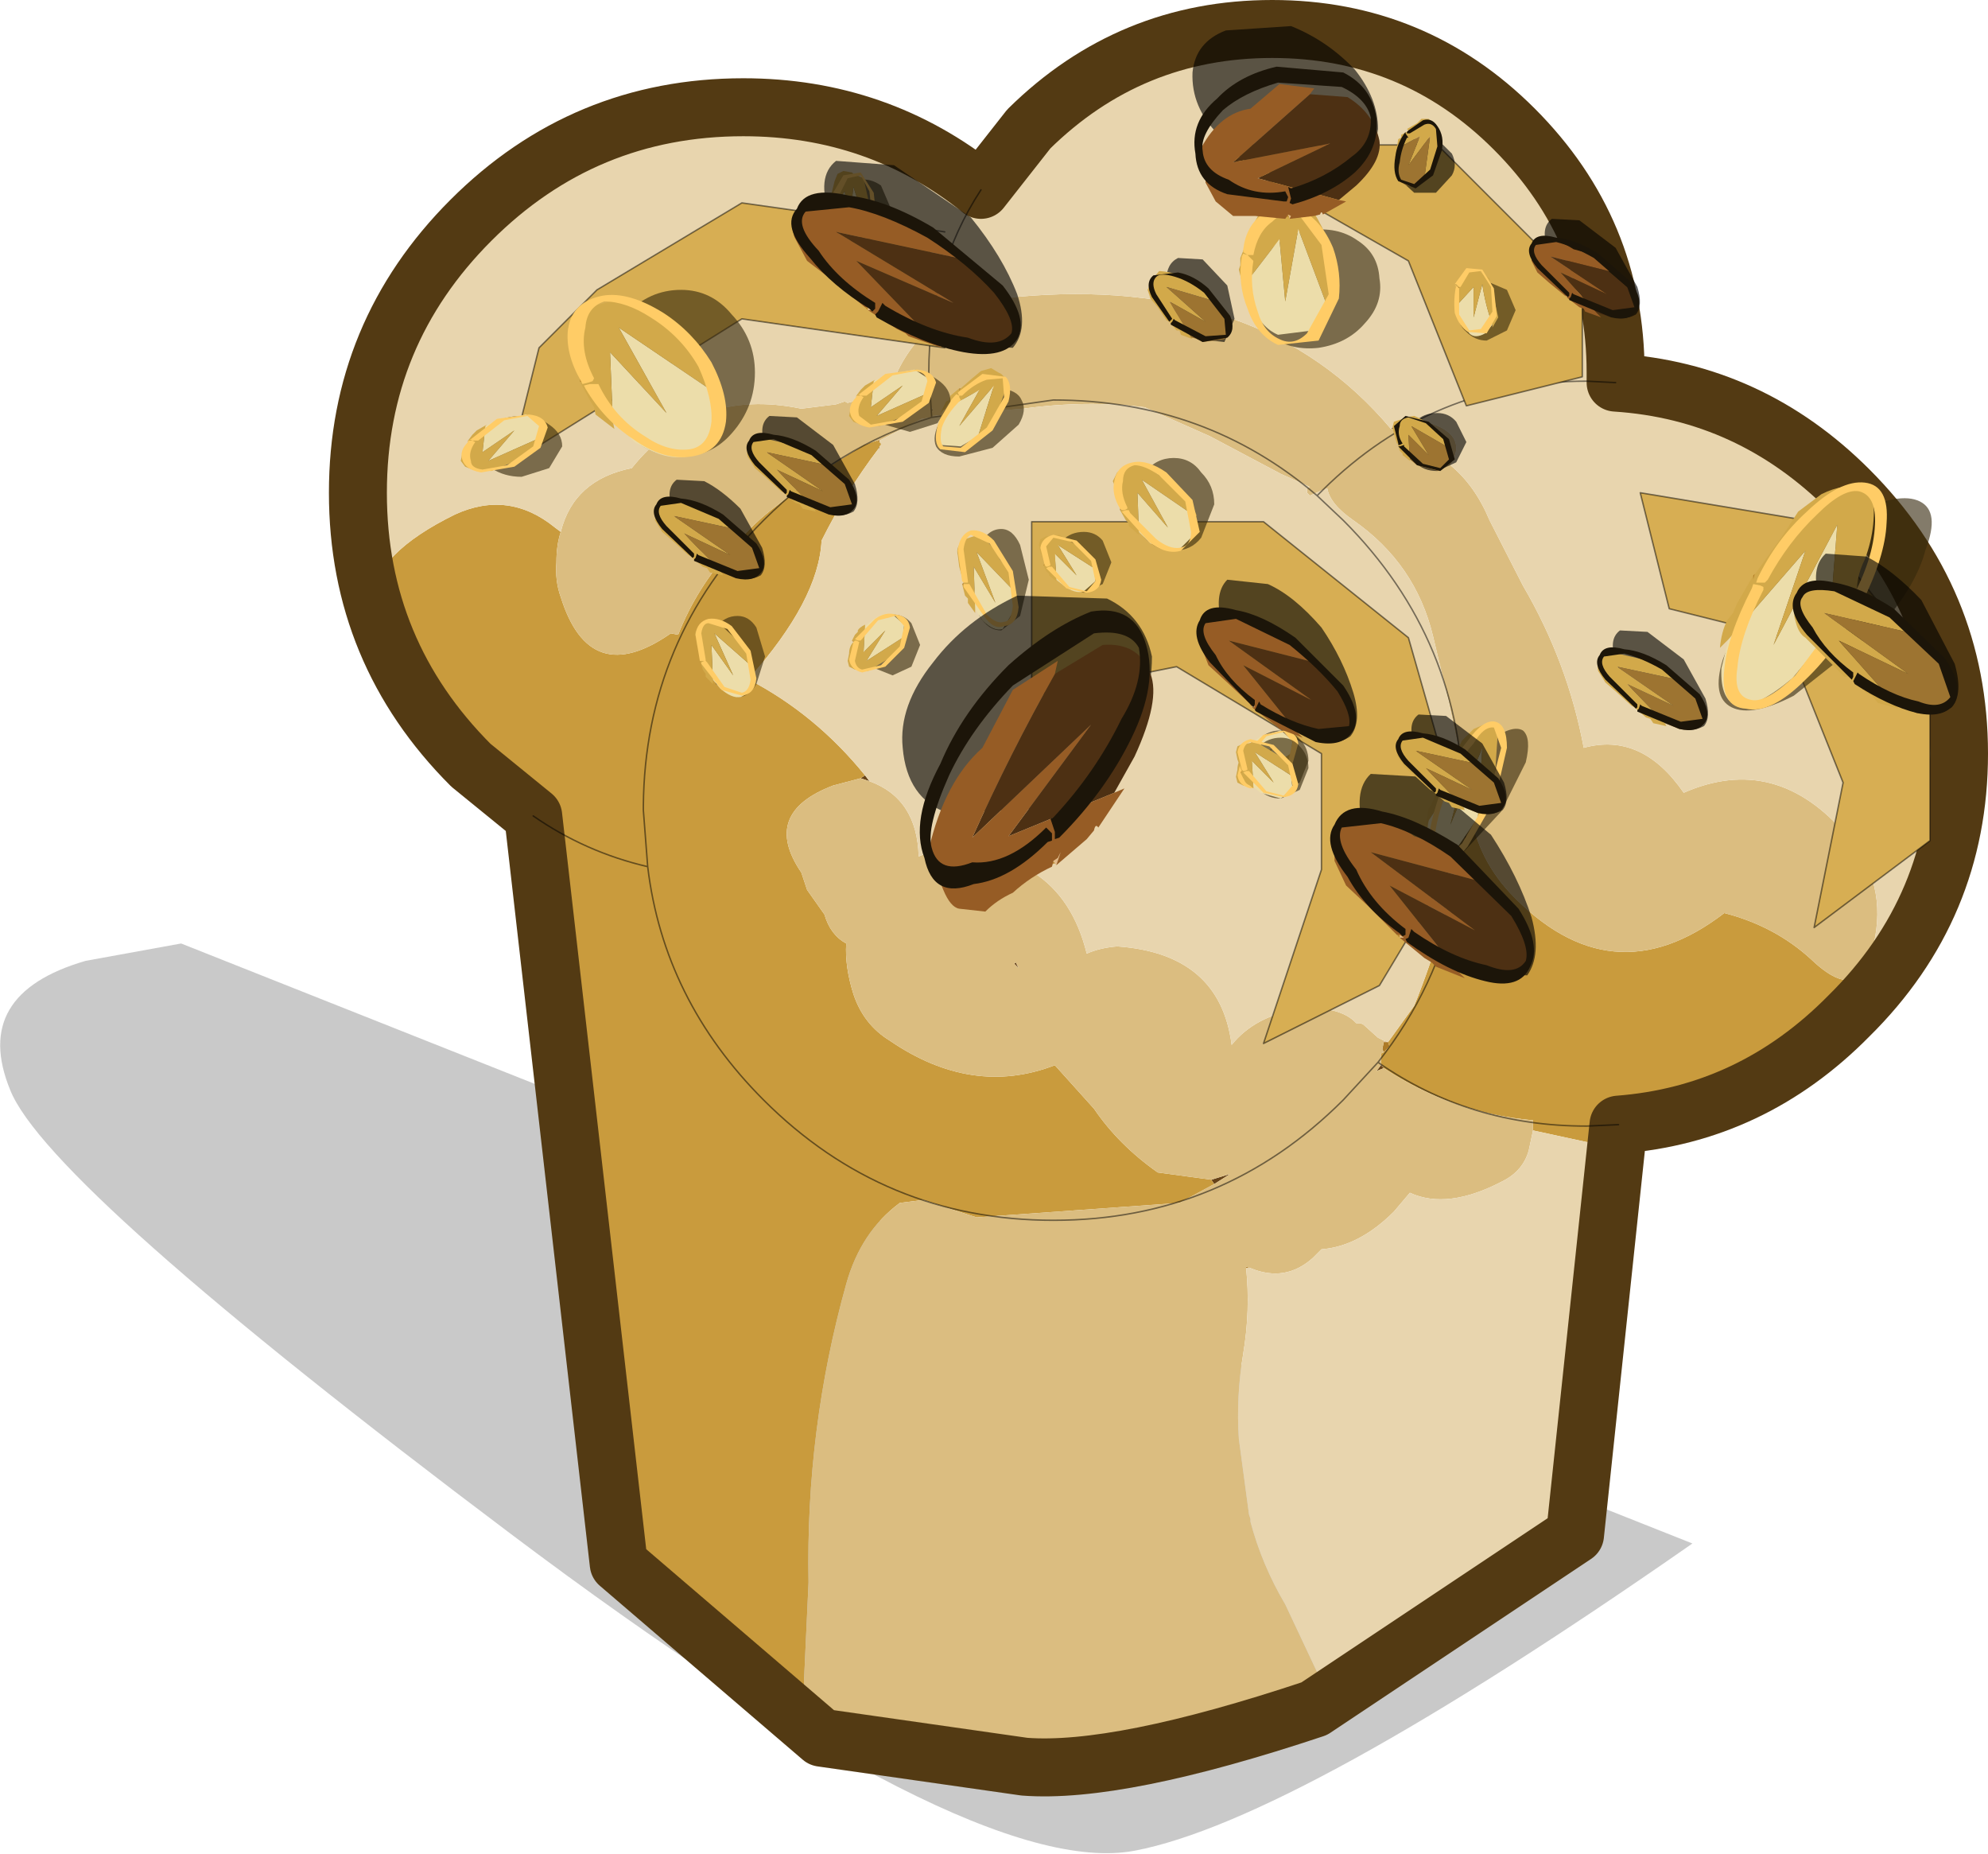 <?xml version="1.0" encoding="UTF-8" standalone="no"?>
<svg xmlns:xlink="http://www.w3.org/1999/xlink" height="63.95px" width="68.6px" xmlns="http://www.w3.org/2000/svg">
  <g transform="matrix(1.0, 0.0, 0.0, 1.0, -240.25, -168.55)">
    <path d="M298.65 221.8 Q284.95 231.35 279.4 232.4 273.8 233.45 257.85 221.45 241.9 209.45 240.6 206.15 239.25 202.85 243.2 201.7 L246.5 201.1 298.65 221.8" fill="#666666" fill-opacity="0.353" fill-rule="evenodd" stroke="none"/>
    <path d="M253.75 191.0 Q254.5 191.95 256.1 193.0 L256.2 194.65 Q254.6 192.95 253.75 191.0 M258.85 198.5 L259.5 198.75 Q259.3 199.5 259.6 200.5 L260.15 203.25 Q260.6 206.85 260.7 210.5 L260.8 212.3 260.6 213.7 258.85 198.5 M261.45 221.3 L262.05 221.75 262.5 222.0 262.55 222.15 Q262.9 223.3 263.6 223.35 L264.15 224.7 261.6 222.5 261.45 221.3 M267.8 227.85 L269.25 228.6 268.6 228.5 267.8 227.85 M270.6 183.8 L270.5 183.75 270.6 183.75 270.6 183.8 M283.75 228.1 L283.55 228.15 283.7 228.0 283.75 228.1 M288.0 204.5 L288.15 204.5 288.2 204.65 288.0 204.85 287.95 204.75 288.0 204.5 M283.4 212.3 L283.25 212.3 283.25 212.25 283.4 212.3" fill="#ad7a27" fill-rule="evenodd" stroke="none"/>
    <path d="M283.55 228.15 L283.5 228.05 283.7 228.0 283.55 228.15 M282.15 209.4 L282.05 209.25 282.7 209.05 282.15 209.4 M269.95 195.4 L270.1 195.3 270.25 195.5 269.95 195.4 M270.55 184.05 L270.6 183.95 270.6 184.0 270.55 184.05 M290.95 196.15 L290.95 196.3 290.9 196.3 290.95 196.15 M288.45 183.35 L288.25 183.35 288.3 183.3 288.45 183.35 M272.4 180.05 L272.45 180.15 272.35 180.1 272.4 180.05 M272.4 182.7 L272.4 182.6 272.45 182.75 272.4 182.7 M288.0 205.4 L287.75 205.5 287.9 205.3 288.0 205.4 M275.3 201.75 L275.4 201.95 275.25 201.8 275.3 201.75" fill="#674318" fill-rule="evenodd" stroke="none"/>
    <path d="M272.35 180.1 L272.2 180.05 272.4 180.05 272.35 180.1 M288.0 204.45 L288.15 204.5 288.0 204.5 288.0 204.45 M283.7 228.0 L283.75 228.1 283.7 228.0" fill="#dcc098" fill-rule="evenodd" stroke="none"/>
    <path d="M288.0 205.4 L287.9 205.3 287.9 205.25 288.0 205.4" fill="#976b40" fill-rule="evenodd" stroke="none"/>
    <path d="M259.6 186.9 Q259.45 187.35 259.45 187.95 259.4 188.6 259.6 189.15 260.6 192.35 263.4 190.4 L263.65 190.45 Q264.3 188.8 265.5 187.5 266.1 186.75 266.85 186.15 L268.55 184.85 270.05 183.9 270.5 183.75 270.6 183.8 270.65 183.85 270.65 183.9 270.6 183.95 270.55 184.05 Q269.45 185.5 268.6 187.2 268.5 189.25 266.1 191.95 L266.05 192.0 266.1 192.0 Q268.4 193.2 270.1 195.3 L269.95 195.4 269.0 195.65 Q266.5 196.6 267.9 198.65 L268.1 199.25 268.7 200.1 Q268.9 200.8 269.45 201.1 269.4 201.9 269.7 202.85 270.05 203.9 270.95 204.45 273.8 206.4 276.65 205.3 L278.0 206.8 Q278.85 208.05 280.2 209.0 L282.05 209.25 282.15 209.4 280.95 210.05 273.95 210.55 272.1 209.95 271.3 210.05 Q269.95 211.05 269.45 212.85 268.05 217.85 268.15 223.15 L268.0 226.4 Q267.9 227.6 268.9 228.1 L270.45 228.55 Q275.05 229.25 279.7 228.45 L280.8 228.35 283.5 228.05 283.55 228.15 Q282.35 229.2 280.1 229.65 274.1 230.85 269.25 228.6 L267.8 227.85 265.35 226.05 264.15 224.7 263.6 223.35 Q262.9 223.3 262.55 222.15 L262.5 222.0 262.05 221.75 261.45 221.3 Q261.0 220.8 260.85 220.0 260.25 216.7 260.6 213.7 L260.8 212.3 260.7 210.5 Q260.6 206.85 260.15 203.25 L259.6 200.5 Q259.3 199.5 259.5 198.75 L258.85 198.5 258.2 198.2 Q258.5 197.7 257.85 197.0 L256.15 195.55 256.15 195.25 256.2 194.65 256.1 193.0 Q254.5 191.95 253.75 191.0 L253.1 189.2 Q253.2 187.65 255.95 186.3 257.8 185.45 259.4 186.75 L259.6 186.9 M290.95 196.3 Q291.15 198.05 292.35 199.35 295.85 203.05 299.75 200.05 301.5 200.5 302.75 201.65 303.85 202.7 304.4 202.2 L304.55 203.15 Q304.45 204.3 303.25 205.15 299.6 207.85 296.05 208.0 L295.1 207.95 295.0 207.95 293.15 207.55 293.15 207.2 Q290.35 206.95 288.0 205.4 L287.9 205.25 287.9 205.2 287.9 204.9 288.0 204.85 288.2 204.65 288.15 204.5 289.05 203.25 Q290.2 200.4 290.75 197.35 L290.9 196.3 290.95 196.3" fill="#c99b3d" fill-rule="evenodd" stroke="none"/>
    <path d="M270.5 183.75 L270.05 183.9 268.55 184.85 266.85 186.15 Q266.1 186.75 265.5 187.5 264.3 188.8 263.65 190.45 L263.4 190.4 Q260.6 192.35 259.6 189.15 259.4 188.6 259.45 187.95 259.45 187.35 259.6 186.9 260.05 185.1 262.05 184.7 264.3 181.9 267.9 182.65 L269.1 182.5 269.4 182.4 269.5 182.45 270.05 182.3 270.9 182.25 Q271.2 181.1 272.0 180.2 L272.2 180.05 272.35 180.1 272.45 180.15 272.4 180.05 Q273.3 179.1 275.25 178.8 283.75 178.0 288.25 183.35 L288.45 183.35 289.25 183.05 Q291.0 183.45 290.3 184.6 291.15 185.3 291.65 186.5 L292.8 188.75 Q294.35 191.4 294.9 194.35 296.9 193.8 298.35 195.9 301.55 194.5 304.0 197.4 305.4 199.0 304.9 201.15 304.75 201.95 304.4 202.2 303.85 202.7 302.75 201.65 301.5 200.5 299.75 200.05 295.85 203.05 292.35 199.35 291.15 198.05 290.95 196.3 L290.95 196.15 290.25 192.8 289.7 190.5 Q289.1 188.0 286.95 186.5 286.15 185.95 286.05 185.4 L286.0 185.4 285.95 185.45 285.9 185.45 285.45 185.65 285.35 185.55 285.35 185.5 285.35 185.4 285.45 185.35 284.45 184.9 282.0 183.6 279.75 182.6 Q277.75 182.35 275.55 182.65 L272.4 182.9 272.4 182.95 272.35 182.95 272.05 183.0 270.6 183.75 270.5 183.75 M283.5 228.05 L280.8 228.35 279.7 228.45 Q275.05 229.25 270.45 228.55 L268.9 228.1 Q267.9 227.6 268.0 226.4 L268.15 223.15 Q268.05 217.85 269.45 212.85 269.95 211.05 271.3 210.05 L272.1 209.95 273.95 210.55 280.95 210.05 282.15 209.4 282.7 209.05 282.05 209.25 280.2 209.0 Q278.85 208.05 278.0 206.8 L276.65 205.3 Q273.8 206.4 270.95 204.45 270.05 203.9 269.7 202.85 269.4 201.9 269.45 201.1 268.9 200.8 268.7 200.1 L268.1 199.25 267.9 198.65 Q266.5 196.6 269.0 195.65 L269.95 195.4 270.25 195.5 Q271.9 196.1 271.95 198.1 L272.3 197.95 Q276.8 197.6 277.75 201.45 278.2 201.25 278.8 201.2 282.35 201.45 282.75 204.6 283.55 203.6 285.1 203.35 286.5 203.25 287.05 203.85 L287.2 203.85 287.3 203.9 287.8 204.35 288.0 204.45 288.0 204.5 287.95 204.75 288.0 204.85 287.9 204.9 287.9 205.2 287.9 205.25 287.9 205.3 287.75 205.5 288.0 205.4 Q290.35 206.95 293.15 207.2 L293.15 207.55 293.0 208.25 Q292.8 208.95 292.1 209.3 290.2 210.3 288.9 209.7 L288.35 210.35 Q287.15 211.55 285.85 211.65 L285.55 211.95 Q284.6 212.8 283.4 212.3 L283.25 212.25 283.25 212.3 Q283.4 213.75 283.15 215.25 282.9 216.75 283.0 218.2 L283.35 220.8 283.4 220.95 283.4 221.05 Q283.8 222.55 284.6 223.9 L285.8 226.45 Q285.95 226.9 285.55 227.15 L283.7 228.0 283.5 228.05 M272.4 182.7 L272.45 182.75 272.4 182.6 272.4 182.7 M275.3 201.75 L275.25 201.8 275.4 201.95 275.3 201.75" fill="#dbbd80" fill-rule="evenodd" stroke="none"/>
    <path d="M259.6 186.9 L259.4 186.75 Q257.8 185.45 255.95 186.3 253.2 187.65 253.1 189.2 252.6 187.45 252.6 185.55 252.6 180.05 256.5 176.15 260.4 172.25 265.9 172.25 270.55 172.25 274.1 175.1 L275.75 173.0 Q279.25 169.55 284.15 169.55 289.05 169.55 292.5 173.0 296.0 176.5 296.0 181.4 L296.0 181.75 Q300.65 182.05 304.05 185.45 307.85 189.25 307.85 194.55 307.85 199.5 304.55 203.15 L304.4 202.2 Q304.75 201.95 304.9 201.15 305.4 199.0 304.0 197.4 301.55 194.5 298.35 195.9 296.9 193.8 294.9 194.35 294.35 191.4 292.8 188.75 L291.65 186.5 Q291.15 185.3 290.3 184.6 291.0 183.45 289.25 183.05 L288.45 183.35 288.3 183.3 288.25 183.35 Q283.75 178.0 275.25 178.8 273.3 179.1 272.4 180.05 L272.2 180.05 272.0 180.2 Q271.2 181.1 270.9 182.25 L270.05 182.3 269.5 182.45 269.4 182.4 269.1 182.5 267.9 182.65 Q264.3 181.9 262.05 184.7 260.05 185.1 259.6 186.9 M270.1 195.3 Q268.4 193.2 266.1 192.0 L266.05 192.0 266.1 191.95 Q268.5 189.25 268.6 187.2 269.45 185.5 270.55 184.05 L270.6 184.0 270.6 183.95 270.65 183.9 270.65 183.85 270.6 183.8 270.6 183.75 272.05 183.0 272.35 182.95 272.4 182.95 272.4 182.9 275.55 182.65 Q277.75 182.35 279.75 182.6 L282.0 183.6 284.45 184.9 285.45 185.35 285.35 185.4 285.35 185.5 285.35 185.55 285.45 185.65 285.9 185.45 285.95 185.45 286.0 185.4 286.05 185.4 Q286.15 185.95 286.95 186.5 289.1 188.0 289.7 190.5 L290.25 192.8 290.95 196.15 290.9 196.3 290.75 197.35 Q290.2 200.4 289.05 203.25 L288.15 204.5 288.0 204.45 287.8 204.35 287.3 203.9 287.2 203.85 287.05 203.85 Q286.5 203.25 285.1 203.35 283.55 203.6 282.75 204.6 282.35 201.45 278.8 201.2 278.2 201.25 277.75 201.45 276.8 197.6 272.3 197.95 L271.95 198.1 Q271.9 196.1 270.25 195.5 L270.1 195.3 M296.05 208.0 L294.6 221.5 285.6 227.5 283.75 228.1 283.7 228.0 285.55 227.15 Q285.95 226.9 285.8 226.45 L284.6 223.9 Q283.8 222.55 283.4 221.05 L283.4 220.95 283.35 220.8 283.0 218.2 Q282.9 216.75 283.15 215.25 283.4 213.75 283.25 212.3 L283.4 212.3 Q284.6 212.8 285.55 211.95 L285.85 211.65 Q287.15 211.55 288.35 210.35 L288.9 209.7 Q290.2 210.3 292.1 209.3 292.8 208.95 293.0 208.25 L293.15 207.55 295.0 207.95 295.1 207.95 296.05 208.0" fill="#e8d5ae" fill-rule="evenodd" stroke="none"/>
    <path d="M265.9 172.25 Q270.55 172.25 274.1 175.1 L275.75 173.0 Q279.25 169.55 284.15 169.55 289.05 169.55 292.5 173.0 296.0 176.5 296.0 181.4 L296.0 181.75 Q300.65 182.05 304.05 185.45 307.85 189.25 307.85 194.55 307.85 199.85 304.05 203.6 300.7 207.0 296.1 207.35 L294.6 221.5 285.6 227.5 Q278.85 229.75 275.6 229.5 L268.6 228.5 261.6 222.5 258.65 196.7 256.5 194.95 Q252.6 191.05 252.6 185.55 252.6 180.05 256.5 176.15 260.4 172.25 265.9 172.25 Z" fill="none" stroke="#533a13" stroke-linecap="round" stroke-linejoin="round" stroke-width="2.0"/>
    <path d="M274.1 175.1 Q272.3 177.85 272.3 181.4 L272.4 182.95 276.6 182.35 Q281.85 182.35 285.7 185.65 L285.9 185.45 Q289.7 181.7 295.0 181.7 L296.0 181.75 M285.7 185.65 L286.6 186.5 Q290.75 190.65 290.75 196.5 L290.5 199.45 Q289.85 202.6 287.8 205.2 290.95 207.4 295.0 207.4 L296.1 207.35 M258.65 196.7 Q260.45 197.95 262.6 198.45 L262.45 196.5 262.45 196.35 Q262.5 190.6 266.6 186.5 269.15 183.95 272.4 182.95 M287.8 205.2 L286.6 206.5 Q282.45 210.65 276.6 210.65 270.75 210.65 266.6 206.5 263.15 203.05 262.6 198.45" fill="none" stroke="#000000" stroke-linecap="round" stroke-linejoin="round" stroke-opacity="0.502" stroke-width="0.05"/>
    <path d="M272.2 176.45 L272.85 180.55 265.85 179.55 257.85 184.55 258.85 180.55 260.85 178.55 265.85 175.55 272.2 176.45 M280.85 191.55 L275.85 192.55 275.85 186.55 283.85 186.55 288.85 190.55 290.85 197.55 287.85 202.55 283.85 204.55 285.85 198.55 285.85 194.55 280.85 191.55 M281.85 173.55 L289.85 173.55 294.85 178.55 294.85 181.55 290.85 182.55 288.85 177.55 281.85 173.55 M302.85 186.55 L306.85 191.55 306.85 197.55 302.85 200.55 303.85 195.55 301.85 190.55 297.85 189.55 296.85 185.55 302.85 186.55" fill="#d7ae53" fill-rule="evenodd" stroke="none"/>
    <path d="M272.2 176.45 L272.85 176.55 M272.2 176.45 L272.85 180.55 265.85 179.55 257.85 184.55 258.85 180.55 260.85 178.55 265.85 175.55 272.2 176.45 M281.85 173.55 L289.85 173.55 294.85 178.55 294.85 181.55 290.85 182.55 288.85 177.55 281.85 173.55 M302.85 186.55 L306.85 191.55 306.85 197.55 302.85 200.55 303.85 195.55 301.85 190.55 297.85 189.55 296.85 185.55 302.85 186.55" fill="none" stroke="#000000" stroke-linecap="round" stroke-linejoin="round" stroke-opacity="0.502" stroke-width="0.05"/>
    <path d="M280.85 191.55 L275.85 192.55 275.85 186.55 283.85 186.55 288.85 190.55 290.85 197.55 287.85 202.55 283.85 204.55 285.85 198.55 285.85 194.55 280.85 191.55 Z" fill="none" stroke="#000000" stroke-linecap="round" stroke-linejoin="round" stroke-opacity="0.502" stroke-width="0.05"/>
    <path d="M272.55 183.95 Q272.75 184.3 273.35 184.3 L274.5 184.0 275.4 183.2 Q275.7 182.7 275.5 182.35 275.35 182.0 274.75 181.95 274.2 181.9 273.55 182.25 L272.7 183.05 Q272.4 183.6 272.55 183.95" fill="#35280d" fill-opacity="0.612" fill-rule="evenodd" stroke="none"/>
    <path d="M272.8 182.7 L272.65 183.15 Q272.5 183.65 272.7 183.9 L273.4 183.95 274.0 183.6 274.55 181.85 273.35 183.25 274.05 182.0 272.8 182.7" fill="#ecddaa" fill-rule="evenodd" stroke="none"/>
    <path d="M273.35 181.95 L273.05 182.2 273.0 182.35 272.9 182.4 272.7 182.8 272.8 182.7 274.05 182.0 273.35 183.25 274.55 181.85 274.0 183.6 273.95 183.7 274.45 183.25 274.7 182.7 275.05 181.7 274.8 181.45 274.7 181.4 274.45 181.25 274.1 181.35 273.8 181.6 273.4 181.95 273.35 182.05 273.35 182.1 273.35 182.05 273.35 181.95" fill="#d2a94a" fill-rule="evenodd" stroke="none"/>
    <path d="M273.4 181.95 L273.35 181.95 273.35 182.05 273.4 181.95" fill="#b68129" fill-rule="evenodd" stroke="none"/>
    <path d="M273.35 182.05 L273.35 182.1 273.35 182.05 273.4 181.95 273.35 182.05" fill="#e3ba88" fill-rule="evenodd" stroke="none"/>
    <path d="M272.6 183.25 Q272.45 183.85 272.7 184.05 L273.55 184.15 274.5 183.4 275.05 182.4 Q275.2 181.8 274.95 181.55 L274.15 181.45 273.35 182.05 273.3 182.1 273.35 182.2 273.4 182.2 273.45 182.2 Q273.85 181.8 274.3 181.65 L274.85 181.6 274.9 182.25 274.3 183.3 273.4 184.0 272.8 183.95 Q272.65 183.8 272.75 183.3 272.9 182.85 273.4 182.35 L273.35 182.25 273.35 182.2 273.25 182.15 273.2 182.2 Q272.75 182.7 272.6 183.25" fill="#ffcc66" fill-rule="evenodd" stroke="none"/>
    <path d="M284.15 180.2 Q284.85 180.65 285.75 180.55 286.75 180.4 287.35 179.7 288.0 179.0 287.85 178.15 287.8 177.3 287.1 176.85 286.4 176.35 285.4 176.5 284.55 176.65 283.9 177.35 283.3 178.05 283.3 178.9 283.45 179.7 284.15 180.2" fill="#35280d" fill-opacity="0.612" fill-rule="evenodd" stroke="none"/>
    <path d="M283.25 178.3 Q283.25 178.65 283.4 179.0 283.75 179.85 284.35 180.1 L285.55 179.95 286.1 179.25 285.05 176.45 284.6 178.95 284.4 176.8 283.25 178.3" fill="#ecddaa" fill-rule="evenodd" stroke="none"/>
    <path d="M286.1 179.25 L286.15 179.4 286.4 178.55 Q286.15 178.05 286.25 177.65 286.2 176.9 285.6 175.9 L285.0 175.7 284.75 175.6 284.25 175.5 Q283.9 175.55 283.8 175.75 L283.55 176.2 283.3 176.9 283.25 176.95 283.05 177.45 283.05 177.7 283.0 177.85 283.15 178.45 283.25 178.3 284.4 176.8 284.6 178.95 285.05 176.45 286.1 179.25 M283.25 176.95 L283.25 177.0 283.35 177.1 283.25 177.0 283.25 176.95" fill="#d2a94a" fill-rule="evenodd" stroke="none"/>
    <path d="M283.3 176.9 L283.25 176.95 283.3 176.9 M283.25 177.0 L283.25 176.95 283.25 177.0" fill="#b68129" fill-rule="evenodd" stroke="none"/>
    <path d="M283.25 177.0 L283.35 177.1 283.25 177.0 283.25 176.95 283.25 177.0" fill="#e3ba88" fill-rule="evenodd" stroke="none"/>
    <path d="M283.3 179.2 Q283.6 180.1 284.35 180.45 L285.75 180.3 286.45 178.85 Q286.55 177.95 286.25 177.1 285.85 176.15 285.15 175.8 284.35 175.45 283.8 175.95 283.25 176.35 283.15 177.15 L283.15 177.25 283.3 177.35 283.4 177.35 283.5 177.35 Q283.65 176.55 284.15 176.2 284.6 175.75 285.1 176.0 L285.85 177.0 286.1 178.7 285.35 180.05 Q284.9 180.5 284.4 180.25 283.85 180.0 283.65 179.3 283.35 178.45 283.5 177.55 L283.4 177.45 283.3 177.35 283.15 177.3 283.1 177.4 Q282.95 178.35 283.3 179.2" fill="#ffcc66" fill-rule="evenodd" stroke="none"/>
    <path d="M280.75 187.55 Q281.35 187.55 281.7 187.1 L282.15 185.95 Q282.15 185.3 281.7 184.85 281.35 184.35 280.75 184.35 280.15 184.35 279.75 184.85 279.35 185.3 279.35 185.95 279.35 186.65 279.75 187.1 280.15 187.55 280.75 187.55" fill="#35280d" fill-opacity="0.612" fill-rule="evenodd" stroke="none"/>
    <path d="M279.55 186.9 L279.95 187.3 280.9 187.55 281.45 187.0 281.4 186.3 279.65 185.1 280.55 186.75 279.5 185.55 279.55 186.9" fill="#ecddaa" fill-rule="evenodd" stroke="none"/>
    <path d="M281.4 186.3 L281.55 186.35 281.3 185.75 280.8 185.35 279.7 184.55 279.3 184.6 279.1 184.65 278.8 184.85 278.65 185.15 278.8 185.5 278.9 186.1 279.0 186.15 279.05 186.2 279.0 186.15 278.9 186.15 279.1 186.5 279.2 186.6 279.2 186.7 279.55 187.0 279.55 186.9 279.5 185.55 280.55 186.75 279.65 185.1 281.4 186.3" fill="#d2a94a" fill-rule="evenodd" stroke="none"/>
    <path d="M278.9 186.1 L278.9 186.15 279.0 186.15 278.9 186.1" fill="#b68129" fill-rule="evenodd" stroke="none"/>
    <path d="M278.9 186.1 L279.0 186.15 279.05 186.2 279.0 186.15 278.9 186.1" fill="#e3ba88" fill-rule="evenodd" stroke="none"/>
    <path d="M279.9 187.25 Q280.5 187.7 281.0 187.55 L281.65 186.9 281.4 185.8 280.5 184.85 Q279.85 184.4 279.35 184.5 278.8 184.6 278.7 185.15 278.6 185.6 278.9 186.1 L278.95 186.15 279.05 186.15 279.15 186.1 279.15 186.05 Q278.9 185.55 279.0 185.15 279.0 184.7 279.4 184.6 279.75 184.6 280.25 184.95 L281.15 185.85 281.35 186.9 Q281.35 187.4 280.95 187.45 280.6 187.5 280.15 187.15 L279.25 186.25 279.2 186.15 279.1 186.15 278.95 186.2 279.0 186.25 279.9 187.25" fill="#ffcc66" fill-rule="evenodd" stroke="none"/>
    <path d="M266.5 188.4 Q266.05 188.65 265.45 188.4 L264.25 187.4 Q263.6 186.75 263.45 186.1 263.2 185.4 263.6 185.1 L264.55 185.15 Q265.15 185.45 265.8 186.1 L266.55 187.45 Q266.75 188.1 266.5 188.4" fill="#000000" fill-opacity="0.612" fill-rule="evenodd" stroke="none"/>
    <path d="M264.0 187.7 L263.45 187.2 263.1 186.9 262.85 186.5 262.9 186.2 262.95 186.1 263.1 185.8 Q263.8 185.8 264.4 186.1 L265.15 186.35 265.75 186.85 265.6 186.8 263.5 186.35 265.45 187.7 263.85 186.95 265.15 188.3 265.2 188.4 264.75 188.3 264.65 188.15 264.5 188.1 264.15 187.8 264.2 187.75 264.15 187.8 264.1 187.75 264.0 187.7" fill="#d2a94a" fill-rule="evenodd" stroke="none"/>
    <path d="M264.0 187.7 L264.1 187.75 264.0 187.7" fill="#b68129" fill-rule="evenodd" stroke="none"/>
    <path d="M264.1 187.75 L264.15 187.8 264.2 187.75 264.15 187.8 264.1 187.75" fill="#e3ba88" fill-rule="evenodd" stroke="none"/>
    <path d="M265.15 188.3 L263.85 186.95 265.45 187.7 263.5 186.35 265.6 186.8 266.3 187.45 Q266.65 188.0 266.5 188.3 L265.65 188.5 265.15 188.3" fill="#9d7431" fill-rule="evenodd" stroke="none"/>
    <path d="M266.35 187.3 Q266.75 187.9 266.55 188.25 266.3 188.65 265.65 188.5 L264.2 187.9 264.2 187.85 264.25 187.8 264.3 187.65 264.35 187.7 265.7 188.25 266.45 188.15 266.2 187.45 265.05 186.45 263.75 185.9 263.05 186.0 Q262.85 186.25 263.25 186.7 L264.2 187.65 264.2 187.75 264.15 187.8 264.1 187.75 263.1 186.8 Q262.65 186.25 262.9 185.95 263.05 185.55 263.75 185.75 264.4 185.8 265.2 186.3 L266.35 187.3" fill="#1c1509" fill-rule="evenodd" stroke="none"/>
    <path d="M269.25 176.7 Q269.55 176.95 269.95 176.9 270.4 176.85 270.7 176.45 L270.95 175.65 270.65 174.95 Q270.3 174.7 269.9 174.75 269.45 174.8 269.15 175.15 268.85 175.55 268.9 176.0 268.9 176.45 269.25 176.7" fill="#35280d" fill-opacity="0.612" fill-rule="evenodd" stroke="none"/>
    <path d="M268.9 175.85 L268.95 176.25 269.35 176.85 269.9 176.75 270.15 176.4 269.7 175.0 269.55 176.25 269.4 175.15 268.9 175.85" fill="#ecddaa" fill-rule="evenodd" stroke="none"/>
    <path d="M270.15 176.4 L270.25 176.5 270.35 176.05 270.25 175.6 270.05 174.7 269.7 174.55 269.65 174.5 269.35 174.45 269.15 174.55 269.05 174.8 268.95 175.2 268.9 175.2 268.95 175.2 268.95 175.25 268.95 175.2 268.9 175.2 268.8 175.45 268.85 175.55 268.8 175.65 268.85 175.95 268.9 175.85 269.4 175.15 269.55 176.25 269.7 175.0 270.15 176.4" fill="#d2a94a" fill-rule="evenodd" stroke="none"/>
    <path d="M268.95 175.2 L268.9 175.2 268.95 175.2 268.9 175.2 268.95 175.2" fill="#b68129" fill-rule="evenodd" stroke="none"/>
    <path d="M268.95 175.2 L268.95 175.25 268.95 175.2 268.9 175.2 268.95 175.2" fill="#e3ba88" fill-rule="evenodd" stroke="none"/>
    <path d="M269.05 176.25 Q269.2 176.75 269.5 176.9 L270.15 176.8 270.5 176.15 270.4 175.2 269.95 174.5 269.35 174.6 269.0 175.2 269.0 175.25 269.1 175.3 269.15 175.3 269.2 175.3 269.5 174.7 269.95 174.6 270.25 175.15 270.35 176.05 270.0 176.75 269.55 176.8 269.2 176.35 269.15 175.4 269.1 175.35 269.05 175.3 269.0 175.25 269.0 175.3 269.05 176.25" fill="#ffcc66" fill-rule="evenodd" stroke="none"/>
    <path d="M290.85 180.0 Q291.15 180.3 291.55 180.3 L292.25 179.95 292.55 179.25 292.25 178.55 291.55 178.25 Q291.1 178.3 290.85 178.55 290.55 178.85 290.55 179.3 290.55 179.75 290.85 180.0" fill="#35280d" fill-opacity="0.612" fill-rule="evenodd" stroke="none"/>
    <path d="M290.55 179.05 L290.55 179.45 290.95 180.05 Q291.15 180.25 291.5 180.05 L291.75 179.75 Q291.5 179.05 291.4 178.35 L291.1 179.5 291.1 178.45 290.55 179.05" fill="#ecddaa" fill-rule="evenodd" stroke="none"/>
    <path d="M290.55 178.45 L290.5 178.7 290.45 178.8 290.45 178.85 290.5 179.15 290.55 179.05 291.1 178.45 291.1 179.5 291.4 178.35 Q291.5 179.05 291.75 179.75 L291.75 179.85 291.95 179.5 291.85 179.05 291.65 178.15 291.4 178.0 291.3 177.9 291.05 177.85 290.85 177.9 290.75 178.1 290.6 178.45 290.6 178.5 290.6 178.55 290.6 178.5 290.55 178.45" fill="#d2a94a" fill-rule="evenodd" stroke="none"/>
    <path d="M290.6 178.45 L290.55 178.45 290.6 178.5 290.6 178.45" fill="#b68129" fill-rule="evenodd" stroke="none"/>
    <path d="M290.6 178.5 L290.6 178.55 290.6 178.5 290.6 178.45 290.6 178.5" fill="#e3ba88" fill-rule="evenodd" stroke="none"/>
    <path d="M290.45 179.35 Q290.6 179.8 290.9 180.0 L291.55 180.05 291.9 179.45 291.8 178.5 291.4 177.85 290.85 177.8 290.45 178.35 290.5 178.35 290.55 178.4 290.6 178.45 290.65 178.45 290.95 177.95 291.35 177.9 291.7 178.45 291.75 179.3 291.35 179.9 290.95 179.95 290.6 179.4 290.6 178.55 290.6 178.5 290.55 178.45 290.45 178.4 290.5 178.4 Q290.4 178.85 290.45 179.35" fill="#ffcc66" fill-rule="evenodd" stroke="none"/>
    <path d="M284.45 193.75 Q284.85 193.75 285.1 194.05 285.4 194.35 285.4 194.8 L285.1 195.55 284.45 195.85 Q284.0 195.85 283.7 195.55 283.45 195.25 283.45 194.8 283.45 194.35 283.7 194.05 284.0 193.75 284.45 193.75" fill="#35280d" fill-opacity="0.612" fill-rule="evenodd" stroke="none"/>
    <path d="M283.5 194.15 L283.75 193.95 284.45 193.75 284.85 194.1 284.8 194.55 283.55 195.35 284.2 194.3 283.45 195.05 283.5 194.15" fill="#ecddaa" fill-rule="evenodd" stroke="none"/>
    <path d="M283.05 194.65 L283.15 194.45 283.25 194.35 283.25 194.3 283.5 194.1 283.5 194.15 283.45 195.05 284.2 194.3 283.55 195.35 284.8 194.55 284.9 194.5 284.75 194.9 284.35 195.25 283.6 195.7 283.3 195.65 283.15 195.65 282.95 195.55 282.9 195.35 282.95 195.1 Q282.95 194.85 283.1 194.7 L283.1 194.65 283.15 194.65 283.1 194.65 283.05 194.65" fill="#d2a94a" fill-rule="evenodd" stroke="none"/>
    <path d="M283.1 194.7 L283.05 194.65 283.1 194.65 283.1 194.7" fill="#b68129" fill-rule="evenodd" stroke="none"/>
    <path d="M283.1 194.65 L283.15 194.65 283.1 194.65 283.1 194.7 283.1 194.65" fill="#e3ba88" fill-rule="evenodd" stroke="none"/>
    <path d="M283.85 193.9 L284.55 193.75 Q285.0 193.8 285.05 194.2 L284.85 194.9 284.2 195.55 283.4 195.75 Q283.0 195.65 282.95 195.3 L283.1 194.7 283.15 194.65 283.2 194.65 283.3 194.7 Q283.1 195.05 283.15 195.35 283.2 195.6 283.4 195.65 L284.05 195.5 284.7 194.85 284.85 194.15 284.55 193.8 283.95 193.95 283.35 194.65 283.3 194.65 283.25 194.65 283.15 194.6 283.85 193.9" fill="#ffcc66" fill-rule="evenodd" stroke="none"/>
    <path d="M277.65 189.0 L278.3 188.7 278.6 187.95 278.3 187.2 Q278.05 186.9 277.65 186.9 277.2 186.9 276.9 187.2 276.65 187.5 276.65 187.95 276.65 188.4 276.9 188.7 L277.65 189.0" fill="#35280d" fill-opacity="0.612" fill-rule="evenodd" stroke="none"/>
    <path d="M276.7 188.55 L276.95 188.75 Q277.35 189.05 277.65 188.95 L278.05 188.6 278.0 188.15 276.75 187.35 277.4 188.4 276.65 187.65 276.7 188.55" fill="#ecddaa" fill-rule="evenodd" stroke="none"/>
    <path d="M278.0 188.15 L278.1 188.2 277.95 187.8 277.55 187.45 276.8 187.0 276.5 187.05 276.35 187.05 276.15 187.15 276.1 187.35 276.15 187.6 276.3 188.0 276.3 188.05 276.35 188.05 276.3 188.05 276.25 188.05 276.35 188.25 276.45 188.35 276.45 188.4 276.7 188.6 276.7 188.55 276.65 187.65 277.4 188.4 276.75 187.35 278.0 188.15" fill="#d2a94a" fill-rule="evenodd" stroke="none"/>
    <path d="M276.3 188.0 L276.25 188.05 276.3 188.05 276.3 188.0" fill="#b68129" fill-rule="evenodd" stroke="none"/>
    <path d="M276.3 188.0 L276.3 188.05 276.35 188.05 276.3 188.05 276.3 188.0" fill="#e3ba88" fill-rule="evenodd" stroke="none"/>
    <path d="M277.05 188.85 L277.75 189.0 Q278.2 188.95 278.25 188.55 L278.05 187.85 277.4 187.2 276.6 187.0 Q276.2 187.1 276.15 187.45 L276.3 188.05 276.35 188.1 276.4 188.1 276.5 188.05 276.35 187.4 276.6 187.1 277.25 187.25 277.9 187.9 278.05 188.6 277.75 188.95 277.15 188.8 276.55 188.1 276.5 188.1 276.45 188.1 276.35 188.15 277.05 188.85" fill="#ffcc66" fill-rule="evenodd" stroke="none"/>
    <path d="M271.65 181.35 Q272.2 181.35 272.6 181.65 273.05 181.95 273.05 182.4 L272.6 183.15 271.65 183.45 270.6 183.15 Q270.2 182.85 270.2 182.4 270.2 181.95 270.6 181.65 L271.65 181.35" fill="#35280d" fill-opacity="0.612" fill-rule="evenodd" stroke="none"/>
    <path d="M270.4 181.7 L270.8 181.5 271.8 181.3 272.35 181.65 272.3 182.1 270.5 182.9 271.4 181.85 270.3 182.6 270.4 181.7" fill="#ecddaa" fill-rule="evenodd" stroke="none"/>
    <path d="M269.8 182.2 L269.95 182.0 270.05 181.9 270.1 181.85 270.45 181.65 270.4 181.7 270.3 182.6 271.4 181.85 270.5 182.9 272.3 182.1 272.4 182.05 272.2 182.45 Q271.8 182.6 271.7 182.8 L270.6 183.25 270.15 183.2 269.95 183.2 269.7 183.1 269.55 182.9 269.6 182.65 269.8 182.25 269.85 182.2 269.9 182.2 269.85 182.2 269.8 182.2" fill="#d2a94a" fill-rule="evenodd" stroke="none"/>
    <path d="M269.8 182.25 L269.8 182.2 269.85 182.2 269.8 182.25" fill="#b68129" fill-rule="evenodd" stroke="none"/>
    <path d="M269.85 182.2 L269.9 182.2 269.85 182.2 269.8 182.25 269.85 182.2" fill="#e3ba88" fill-rule="evenodd" stroke="none"/>
    <path d="M270.8 181.45 L271.9 181.3 Q272.45 181.35 272.55 181.75 L272.3 182.45 271.4 183.1 270.25 183.3 Q269.7 183.2 269.6 182.85 269.5 182.55 269.8 182.25 L269.8 182.2 269.95 182.2 270.05 182.25 Q269.8 182.6 269.9 182.9 L270.3 183.2 271.15 183.05 272.05 182.4 272.25 181.7 Q272.2 181.4 271.85 181.35 L271.05 181.5 270.15 182.2 270.05 182.2 269.95 182.2 269.85 182.15 269.9 182.15 270.8 181.45" fill="#ffcc66" fill-rule="evenodd" stroke="none"/>
    <path d="M284.45 196.1 L285.1 195.8 285.4 195.05 Q285.4 194.6 285.1 194.3 284.85 194.0 284.45 194.0 284.0 194.0 283.7 194.3 283.45 194.6 283.45 195.05 283.45 195.5 283.7 195.8 284.0 196.1 284.45 196.1" fill="#35280d" fill-opacity="0.612" fill-rule="evenodd" stroke="none"/>
    <path d="M283.5 195.7 L283.75 195.9 284.45 196.1 284.85 195.75 284.8 195.3 283.55 194.5 284.2 195.55 283.45 194.8 283.5 195.7" fill="#ecddaa" fill-rule="evenodd" stroke="none"/>
    <path d="M284.8 195.3 L284.9 195.35 284.75 194.95 284.35 194.6 283.6 194.15 283.3 194.2 283.15 194.2 282.95 194.3 282.9 194.5 282.95 194.75 283.1 195.15 283.1 195.2 283.15 195.2 283.1 195.2 283.05 195.2 283.15 195.4 283.25 195.5 283.25 195.55 283.5 195.75 283.5 195.7 283.45 194.8 284.2 195.55 283.55 194.5 284.8 195.3" fill="#d2a94a" fill-rule="evenodd" stroke="none"/>
    <path d="M283.1 195.15 L283.05 195.2 283.1 195.2 283.1 195.15" fill="#b68129" fill-rule="evenodd" stroke="none"/>
    <path d="M283.1 195.2 L283.15 195.2 283.1 195.2 283.1 195.15 283.1 195.2" fill="#e3ba88" fill-rule="evenodd" stroke="none"/>
    <path d="M283.85 195.9 L284.55 196.05 Q285.0 196.0 285.05 195.6 L284.85 194.9 284.2 194.25 283.4 194.05 Q283.0 194.15 282.95 194.5 L283.1 195.1 283.15 195.15 283.2 195.15 283.3 195.1 283.15 194.45 Q283.2 194.2 283.4 194.15 L284.05 194.3 284.7 194.95 284.85 195.65 284.55 196.0 283.95 195.85 283.35 195.15 283.3 195.15 283.25 195.15 283.15 195.2 283.85 195.9" fill="#ffcc66" fill-rule="evenodd" stroke="none"/>
    <path d="M274.8 190.3 L275.45 189.8 275.75 188.55 275.45 187.35 Q275.2 186.8 274.8 186.8 274.35 186.8 274.05 187.35 273.8 187.85 273.8 188.55 L274.05 189.8 Q274.35 190.3 274.8 190.3" fill="#35280d" fill-opacity="0.612" fill-rule="evenodd" stroke="none"/>
    <path d="M273.9 189.55 L274.15 189.95 Q274.55 190.35 274.85 190.25 L275.25 189.6 275.2 188.9 273.95 187.6 274.6 189.35 273.85 188.1 273.9 189.55" fill="#ecddaa" fill-rule="evenodd" stroke="none"/>
    <path d="M273.45 188.7 L273.55 189.1 273.65 189.2 273.65 189.35 273.9 189.7 273.9 189.55 273.85 188.1 274.6 189.35 273.95 187.6 275.2 188.9 275.3 189.0 275.15 188.35 274.75 187.85 Q274.55 187.35 274.0 187.0 L273.7 187.1 273.55 187.15 273.35 187.35 Q273.25 187.5 273.3 187.7 L273.35 188.1 273.5 188.65 273.5 188.7 273.5 188.75 273.55 188.75 273.5 188.75 273.45 188.7" fill="#d2a94a" fill-rule="evenodd" stroke="none"/>
    <path d="M273.5 188.65 L273.45 188.7 273.5 188.75 273.5 188.7 273.5 188.65" fill="#b68129" fill-rule="evenodd" stroke="none"/>
    <path d="M273.5 188.75 L273.55 188.75 273.5 188.75 273.5 188.7 273.5 188.75" fill="#e3ba88" fill-rule="evenodd" stroke="none"/>
    <path d="M274.2 189.8 Q274.55 190.3 274.9 190.15 275.35 190.1 275.4 189.5 L275.2 188.25 274.55 187.2 Q274.15 186.8 273.75 186.85 273.35 187.0 273.3 187.55 L273.45 188.6 273.5 188.65 273.55 188.65 273.65 188.65 273.65 188.6 273.5 187.5 Q273.55 187.1 273.75 187.0 L274.4 187.3 275.05 188.3 275.2 189.45 Q275.15 190.0 274.9 190.0 274.65 190.1 274.3 189.75 L273.7 188.7 273.65 188.7 273.6 188.7 273.5 188.7 273.5 188.8 274.2 189.8" fill="#ffcc66" fill-rule="evenodd" stroke="none"/>
    <path d="M265.7 192.6 Q266.1 192.6 266.35 192.15 L266.65 191.2 266.35 190.2 Q266.1 189.8 265.7 189.8 265.25 189.8 264.95 190.2 264.7 190.6 264.7 191.2 L264.95 192.15 265.7 192.6" fill="#35280d" fill-opacity="0.612" fill-rule="evenodd" stroke="none"/>
    <path d="M264.85 192.0 L265.1 192.3 Q265.5 192.65 265.8 192.6 266.1 192.5 266.2 192.05 L266.15 191.5 264.9 190.4 265.55 191.85 264.8 190.8 264.85 192.0" fill="#ecddaa" fill-rule="evenodd" stroke="none"/>
    <path d="M266.15 191.5 L266.25 191.55 266.1 191.05 265.7 190.65 264.95 189.95 264.65 190.05 264.5 190.1 264.3 190.25 Q264.2 190.4 264.25 190.5 L264.3 190.8 264.45 191.25 264.45 191.3 264.45 191.35 264.5 191.35 264.45 191.35 264.4 191.3 264.5 191.65 264.6 191.8 264.6 191.9 264.85 192.15 264.85 192.0 264.8 190.8 265.55 191.85 264.9 190.4 266.15 191.5" fill="#d2a94a" fill-rule="evenodd" stroke="none"/>
    <path d="M264.45 191.25 L264.4 191.3 264.45 191.35 264.45 191.3 264.45 191.25" fill="#b68129" fill-rule="evenodd" stroke="none"/>
    <path d="M264.45 191.35 L264.5 191.35 264.45 191.35 264.45 191.3 264.45 191.35" fill="#e3ba88" fill-rule="evenodd" stroke="none"/>
    <path d="M265.15 192.35 L265.85 192.55 Q266.3 192.5 266.35 191.95 L266.15 191.0 265.5 190.15 Q265.1 189.85 264.7 189.9 264.3 190.0 264.25 190.45 L264.4 191.35 264.45 191.35 264.5 191.35 264.6 191.35 264.6 191.3 264.45 190.4 Q264.5 190.05 264.7 190.05 L265.35 190.25 266.0 191.1 266.15 192.0 Q266.1 192.4 265.85 192.45 L265.25 192.25 264.65 191.4 264.6 191.35 264.55 191.35 264.45 191.4 264.45 191.45 265.15 192.35" fill="#ffcc66" fill-rule="evenodd" stroke="none"/>
    <path d="M271.05 189.75 Q271.45 189.75 271.7 190.05 L272.0 190.8 271.7 191.55 271.05 191.85 270.3 191.55 Q270.05 191.25 270.05 190.8 270.05 190.35 270.3 190.05 270.6 189.75 271.05 189.75" fill="#35280d" fill-opacity="0.612" fill-rule="evenodd" stroke="none"/>
    <path d="M270.1 190.15 L270.35 189.95 Q270.75 189.65 271.05 189.75 L271.45 190.1 271.4 190.55 270.15 191.35 270.8 190.3 270.05 191.05 270.1 190.15" fill="#ecddaa" fill-rule="evenodd" stroke="none"/>
    <path d="M271.4 190.55 L271.5 190.5 271.35 190.9 270.95 191.25 270.2 191.7 269.9 191.65 269.75 191.65 269.55 191.55 269.5 191.35 269.55 191.1 Q269.55 190.85 269.7 190.7 L269.7 190.65 269.75 190.65 269.7 190.65 269.65 190.65 269.75 190.45 269.85 190.35 269.85 190.3 Q269.9 190.2 270.1 190.1 L270.1 190.15 270.05 191.05 270.8 190.3 270.15 191.35 271.4 190.55" fill="#d2a94a" fill-rule="evenodd" stroke="none"/>
    <path d="M269.7 190.7 L269.65 190.65 269.7 190.65 269.7 190.7" fill="#b68129" fill-rule="evenodd" stroke="none"/>
    <path d="M269.7 190.7 L269.7 190.65 269.75 190.65 269.7 190.65 269.7 190.7" fill="#e3ba88" fill-rule="evenodd" stroke="none"/>
    <path d="M270.45 189.9 Q270.8 189.65 271.15 189.75 271.6 189.8 271.65 190.2 L271.45 190.9 270.8 191.55 270.0 191.75 Q269.6 191.65 269.55 191.3 L269.7 190.7 269.75 190.65 269.8 190.65 269.9 190.7 269.75 191.35 Q269.8 191.6 270.0 191.65 L270.65 191.5 271.3 190.85 271.45 190.15 271.15 189.8 270.55 189.95 269.95 190.65 269.9 190.65 269.85 190.65 269.75 190.6 270.45 189.9" fill="#ffcc66" fill-rule="evenodd" stroke="none"/>
    <path d="M263.75 184.3 Q264.8 184.3 265.5 183.5 266.3 182.6 266.3 181.4 266.3 180.25 265.5 179.4 264.8 178.55 263.75 178.55 262.65 178.55 261.85 179.4 261.15 180.25 261.15 181.4 261.15 182.6 261.85 183.5 262.65 184.3 263.75 184.3" fill="#35280d" fill-opacity="0.612" fill-rule="evenodd" stroke="none"/>
    <path d="M261.4 183.1 L262.15 183.8 Q263.2 184.45 263.95 184.3 264.75 184.2 264.95 183.25 L264.85 182.05 261.6 179.85 263.25 182.8 261.3 180.7 261.4 183.1" fill="#ecddaa" fill-rule="evenodd" stroke="none"/>
    <path d="M260.25 181.7 L260.6 182.35 260.75 182.6 260.8 182.85 261.45 183.35 261.4 183.1 261.3 180.7 263.25 182.8 261.6 179.85 264.85 182.05 265.05 182.2 264.65 181.1 263.75 180.3 Q263.05 179.45 261.7 178.85 L260.95 179.05 260.6 179.1 260.05 179.45 Q259.8 179.75 259.85 180.0 L260.0 180.65 260.3 181.65 260.25 181.65 260.4 181.75 260.5 181.8 260.4 181.75 260.25 181.7" fill="#d2a94a" fill-rule="evenodd" stroke="none"/>
    <path d="M260.3 181.65 L260.25 181.7 260.4 181.75 260.25 181.65 260.3 181.65" fill="#b68129" fill-rule="evenodd" stroke="none"/>
    <path d="M260.4 181.75 L260.5 181.8 260.4 181.75 260.25 181.65 260.4 181.75" fill="#e3ba88" fill-rule="evenodd" stroke="none"/>
    <path d="M262.1 183.7 Q263.15 184.45 264.1 184.3 265.15 184.15 265.3 183.1 265.4 182.2 264.8 181.05 264.15 180.0 263.15 179.35 261.95 178.6 261.05 178.75 260.0 178.95 259.85 179.9 259.75 180.75 260.3 181.7 L260.35 181.8 260.55 181.75 260.7 181.7 260.75 181.6 Q260.25 180.65 260.45 179.85 260.5 179.15 261.1 178.95 261.85 178.95 262.7 179.5 263.75 180.15 264.35 181.2 264.85 182.3 264.8 183.1 264.7 183.95 264.05 184.05 263.3 184.15 262.5 183.6 261.45 182.95 260.9 181.8 L260.8 181.8 260.6 181.8 260.4 181.85 260.45 181.95 Q261.1 183.05 262.1 183.7" fill="#ffcc66" fill-rule="evenodd" stroke="none"/>
    <path d="M258.25 182.9 Q258.8 182.9 259.2 183.2 259.65 183.5 259.65 183.95 L259.2 184.7 258.25 185.0 Q257.65 185.0 257.2 184.7 256.8 184.4 256.8 183.95 256.8 183.5 257.2 183.2 257.65 182.9 258.25 182.9" fill="#35280d" fill-opacity="0.612" fill-rule="evenodd" stroke="none"/>
    <path d="M257.0 183.25 L257.4 183.05 258.4 182.85 258.95 183.2 258.9 183.65 257.1 184.45 258.0 183.4 256.9 184.15 257.0 183.25" fill="#ecddaa" fill-rule="evenodd" stroke="none"/>
    <path d="M258.9 183.65 L259.0 183.6 258.8 184.0 Q258.4 184.15 258.3 184.35 L257.2 184.8 256.75 184.75 256.55 184.75 256.3 184.65 256.15 184.45 256.2 184.2 256.4 183.8 256.45 183.75 256.5 183.75 256.45 183.75 256.4 183.75 256.55 183.55 256.65 183.45 256.7 183.4 257.05 183.2 257.0 183.25 256.9 184.15 258.0 183.4 257.1 184.45 258.9 183.65" fill="#d2a94a" fill-rule="evenodd" stroke="none"/>
    <path d="M256.4 183.8 L256.4 183.75 256.45 183.75 256.4 183.8" fill="#b68129" fill-rule="evenodd" stroke="none"/>
    <path d="M256.45 183.75 L256.5 183.75 256.45 183.75 256.4 183.8 256.45 183.75" fill="#e3ba88" fill-rule="evenodd" stroke="none"/>
    <path d="M257.4 183.0 L258.5 182.85 Q259.05 182.9 259.15 183.3 L258.9 184.0 258.0 184.65 256.85 184.85 Q256.3 184.75 256.2 184.4 256.1 184.1 256.4 183.8 L256.4 183.75 256.55 183.75 256.65 183.8 Q256.4 184.15 256.5 184.45 256.5 184.7 256.9 184.75 L257.75 184.6 258.65 183.95 258.85 183.25 258.45 182.9 257.65 183.05 256.75 183.75 256.65 183.75 256.55 183.75 256.45 183.7 256.5 183.7 257.4 183.0" fill="#ffcc66" fill-rule="evenodd" stroke="none"/>
    <path d="M282.5 180.35 L281.6 180.25 280.85 179.35 Q280.45 178.75 280.5 178.2 280.5 177.65 280.9 177.45 L281.75 177.5 282.6 178.4 282.85 179.55 282.5 180.35" fill="#000000" fill-opacity="0.612" fill-rule="evenodd" stroke="none"/>
    <path d="M282.2 178.95 L280.5 178.45 281.85 179.65 280.6 178.95 281.35 180.2 281.4 180.25 281.0 180.1 280.95 179.95 280.85 179.95 280.6 179.65 280.65 179.6 280.6 179.65 280.5 179.6 280.2 179.15 279.95 178.85 279.85 178.55 280.0 178.25 280.0 178.2 280.25 177.9 Q280.95 177.95 281.3 178.25 L281.9 178.55 282.3 179.0 282.2 178.95" fill="#d2a94a" fill-rule="evenodd" stroke="none"/>
    <path d="M280.6 179.65 L280.5 179.6 280.6 179.65" fill="#b68129" fill-rule="evenodd" stroke="none"/>
    <path d="M280.6 179.65 L280.65 179.6 280.6 179.65" fill="#e3ba88" fill-rule="evenodd" stroke="none"/>
    <path d="M282.2 178.95 L282.55 179.55 Q282.75 180.0 282.5 180.25 L281.75 180.35 Q281.5 180.2 281.35 180.2 L280.6 178.95 281.85 179.65 280.5 178.45 282.2 178.95" fill="#9d7431" fill-rule="evenodd" stroke="none"/>
    <path d="M282.7 179.45 Q282.9 179.95 282.6 180.2 L281.75 180.35 280.65 179.75 280.65 179.7 280.7 179.65 280.75 179.55 280.8 179.6 281.85 180.15 282.55 180.1 282.5 179.55 281.8 178.65 Q281.3 178.25 280.8 178.1 280.3 177.95 280.15 178.1 279.95 178.3 280.15 178.7 L280.7 179.55 280.65 179.6 280.6 179.65 280.0 178.8 Q279.75 178.3 280.05 178.05 L280.9 177.95 Q281.45 178.05 281.95 178.5 L282.7 179.45" fill="#1c1509" fill-rule="evenodd" stroke="none"/>
    <path d="M289.85 184.8 Q289.35 184.8 289.1 184.5 288.75 184.2 288.85 183.8 288.75 183.4 289.1 183.1 289.35 182.8 289.85 182.8 290.25 182.8 290.5 183.1 L290.85 183.8 290.5 184.5 289.85 184.8" fill="#000000" fill-opacity="0.612" fill-rule="evenodd" stroke="none"/>
    <path d="M288.45 183.85 L288.35 183.5 288.3 183.3 288.35 183.1 288.65 183.0 288.7 182.95 289.05 182.9 Q289.55 183.1 289.75 183.4 L290.15 183.7 290.3 184.05 290.25 184.0 288.95 183.25 289.55 184.25 288.85 183.55 288.9 184.4 288.9 184.45 288.65 184.25 288.65 184.2 288.55 184.1 288.5 183.9 288.55 183.9 288.5 183.9 288.5 183.85 288.45 183.85" fill="#d2a94a" fill-rule="evenodd" stroke="none"/>
    <path d="M288.45 183.85 L288.5 183.85 288.45 183.85" fill="#b68129" fill-rule="evenodd" stroke="none"/>
    <path d="M288.5 183.85 L288.5 183.9 288.55 183.9 288.5 183.9 288.5 183.85" fill="#e3ba88" fill-rule="evenodd" stroke="none"/>
    <path d="M288.9 184.4 L288.85 183.55 289.55 184.25 288.95 183.25 290.25 184.0 290.3 184.4 289.9 184.8 289.15 184.6 288.9 184.4" fill="#9d7431" fill-rule="evenodd" stroke="none"/>
    <path d="M290.45 184.4 L289.95 184.8 289.15 184.6 288.5 183.95 288.55 183.95 288.7 183.9 288.7 183.95 289.35 184.55 289.95 184.7 290.25 184.4 290.05 183.7 289.45 183.15 288.85 182.95 Q288.55 183.0 288.55 183.25 288.45 183.55 288.65 183.85 L288.55 183.9 288.5 183.9 288.5 183.85 288.35 183.25 288.75 182.9 289.55 183.1 290.25 183.7 290.45 184.4" fill="#1c1509" fill-rule="evenodd" stroke="none"/>
    <path d="M288.45 174.65 Q288.3 174.25 288.5 173.9 288.6 173.45 289.0 173.35 L289.8 173.3 290.35 173.85 Q290.55 174.25 290.35 174.6 L289.8 175.2 289.05 175.2 288.45 174.65" fill="#000000" fill-opacity="0.612" fill-rule="evenodd" stroke="none"/>
    <path d="M289.4 174.7 L289.6 173.25 288.85 174.25 289.25 173.25 288.5 173.65 288.45 173.65 288.5 173.35 288.6 173.3 288.6 173.2 288.8 173.1 288.8 173.15 288.8 173.1 288.85 173.05 288.8 173.0 289.15 172.8 289.3 172.65 289.55 172.65 289.7 172.8 289.75 172.9 289.95 173.15 289.8 174.0 289.65 174.55 289.35 174.8 289.4 174.7" fill="#d2a94a" fill-rule="evenodd" stroke="none"/>
    <path d="M288.85 173.05 L288.8 173.0 288.85 173.05" fill="#b68129" fill-rule="evenodd" stroke="none"/>
    <path d="M288.8 173.1 L288.85 173.05 288.8 173.1 288.8 173.15 288.8 173.1" fill="#e3ba88" fill-rule="evenodd" stroke="none"/>
    <path d="M289.4 174.7 L289.0 174.95 Q288.75 175.0 288.5 174.75 L288.4 173.95 288.5 173.65 289.25 173.25 288.85 174.25 289.6 173.25 289.4 174.7" fill="#9d7431" fill-rule="evenodd" stroke="none"/>
    <path d="M289.1 175.05 L288.5 174.8 Q288.3 174.5 288.4 173.95 288.45 173.5 288.75 173.1 L288.75 173.15 288.85 173.3 288.8 173.3 Q288.6 173.7 288.55 174.15 288.45 174.5 288.6 174.75 L289.05 174.9 289.6 174.4 289.85 173.6 289.8 173.0 Q289.65 172.75 289.4 172.85 L288.9 173.15 288.8 173.15 288.8 173.1 288.85 173.05 289.35 172.7 Q289.65 172.6 289.85 172.9 290.1 173.25 290.0 173.75 L289.7 174.6 289.1 175.05" fill="#1c1509" fill-rule="evenodd" stroke="none"/>
    <path d="M300.0 192.95 Q300.7 193.3 302.15 192.55 L305.0 190.3 Q306.35 188.85 306.7 187.5 307.2 186.2 306.5 185.85 305.8 185.5 304.25 186.25 302.9 187.05 301.55 188.5 300.2 189.95 299.7 191.3 299.3 192.6 300.0 192.95" fill="#35280d" fill-opacity="0.612" fill-rule="evenodd" stroke="none"/>
    <path d="M299.9 190.6 L299.65 191.6 Q299.6 192.75 300.25 192.9 300.9 192.95 302.1 191.95 L303.35 190.45 303.65 186.65 301.45 190.8 302.55 187.55 299.9 190.6" fill="#ecddaa" fill-rule="evenodd" stroke="none"/>
    <path d="M303.35 190.45 L303.35 190.7 304.35 189.2 Q304.25 188.55 304.6 187.85 305.05 186.65 304.85 185.45 L304.1 185.4 303.85 185.35 Q303.5 185.4 303.1 185.6 L302.3 186.2 301.75 187.05 300.85 188.3 300.8 188.35 300.75 188.55 300.8 188.65 300.75 188.55 300.75 188.4 300.2 189.35 300.05 189.7 299.85 189.95 Q299.65 190.35 299.6 190.9 L299.9 190.6 302.55 187.55 301.45 190.8 303.65 186.65 303.35 190.45" fill="#d2a94a" fill-rule="evenodd" stroke="none"/>
    <path d="M300.85 188.3 L300.75 188.4 300.75 188.55 300.8 188.35 300.85 188.3" fill="#b68129" fill-rule="evenodd" stroke="none"/>
    <path d="M300.8 188.35 L300.75 188.55 300.8 188.65 300.75 188.55 300.8 188.35" fill="#e3ba88" fill-rule="evenodd" stroke="none"/>
    <path d="M299.75 191.65 Q299.6 192.95 300.5 193.0 301.35 193.2 302.55 192.0 303.65 190.95 304.5 189.35 305.3 187.75 305.35 186.6 305.45 185.3 304.6 185.2 303.75 185.1 302.6 186.2 301.55 187.15 300.9 188.5 L300.85 188.65 301.0 188.65 301.15 188.65 301.25 188.55 Q301.95 187.25 302.95 186.3 303.85 185.4 304.4 185.5 305.0 185.65 304.95 186.65 304.9 187.85 304.1 189.3 L302.2 191.85 Q301.2 192.8 300.7 192.7 300.05 192.6 300.2 191.6 300.3 190.45 301.1 188.9 L301.1 188.8 301.0 188.75 300.75 188.7 300.7 188.85 Q299.85 190.5 299.75 191.65" fill="#ffcc66" fill-rule="evenodd" stroke="none"/>
    <path d="M289.7 198.25 Q290.0 198.5 290.7 198.0 L292.05 196.55 292.9 194.85 Q293.1 194.0 292.8 193.75 292.45 193.55 291.75 194.05 L290.4 195.45 Q289.75 196.4 289.55 197.2 289.35 198.05 289.7 198.25" fill="#35280d" fill-opacity="0.612" fill-rule="evenodd" stroke="none"/>
    <path d="M289.55 196.85 L289.45 197.5 Q289.45 198.25 289.75 198.3 290.05 198.35 290.6 197.7 L291.25 196.75 291.4 194.35 290.3 197.0 290.85 194.9 289.55 196.85" fill="#ecddaa" fill-rule="evenodd" stroke="none"/>
    <path d="M289.95 195.5 L289.75 196.05 289.65 196.3 289.55 196.45 289.45 197.05 289.55 196.85 290.85 194.9 290.3 197.0 291.4 194.35 291.25 196.75 291.25 196.95 291.7 196.0 291.85 195.1 291.95 193.6 291.6 193.6 291.45 193.55 291.1 193.7 290.7 194.1 290.45 194.6 290.0 195.45 290.0 195.5 290.0 195.55 290.0 195.6 290.0 195.55 289.95 195.5" fill="#d2a94a" fill-rule="evenodd" stroke="none"/>
    <path d="M290.0 195.45 L289.95 195.5 290.0 195.55 290.0 195.5 290.0 195.45" fill="#b68129" fill-rule="evenodd" stroke="none"/>
    <path d="M290.0 195.55 L290.0 195.6 290.0 195.55 290.0 195.5 290.0 195.55" fill="#e3ba88" fill-rule="evenodd" stroke="none"/>
    <path d="M289.55 197.55 Q289.5 198.4 289.9 198.4 290.3 198.5 290.9 197.75 L291.85 196.1 292.25 194.35 Q292.25 193.55 291.85 193.45 291.45 193.35 290.9 194.1 290.4 194.7 290.05 195.55 L290.05 195.6 290.15 195.65 290.2 195.65 290.25 195.6 Q290.6 194.75 291.1 194.2 291.45 193.6 291.8 193.65 L292.05 194.35 291.6 196.1 290.7 197.65 290.0 198.25 Q289.7 198.15 289.75 197.55 289.8 196.75 290.2 195.8 L290.2 195.7 290.15 195.7 290.05 195.7 290.0 195.75 Q289.6 196.85 289.55 197.55" fill="#ffcc66" fill-rule="evenodd" stroke="none"/>
    <path d="M292.95 202.2 L291.15 202.15 Q289.8 201.55 288.85 200.1 287.6 198.7 287.35 197.3 286.9 195.85 287.55 195.25 L289.3 195.35 291.7 197.35 Q292.65 198.8 293.1 200.2 293.45 201.5 292.95 202.2" fill="#000000" fill-opacity="0.612" fill-rule="evenodd" stroke="none"/>
    <path d="M288.55 200.9 L288.45 200.8 288.55 200.8 288.55 200.9" fill="#b68129" fill-rule="evenodd" stroke="none"/>
    <path d="M288.55 200.9 L288.55 200.8 288.7 200.9 288.8 200.9 288.55 200.9" fill="#e3ba88" fill-rule="evenodd" stroke="none"/>
    <path d="M291.3 198.95 L292.55 200.2 Q293.15 201.35 292.9 202.05 292.65 202.6 291.4 202.3 L290.55 202.05 288.2 199.1 291.15 200.65 287.55 197.95 291.3 198.95" fill="#4d3013" fill-rule="evenodd" stroke="none"/>
    <path d="M291.3 198.95 L287.55 197.95 291.15 200.65 288.2 199.1 290.55 202.05 290.8 202.3 289.8 201.9 289.65 201.75 289.4 201.6 288.55 200.9 288.8 200.9 288.7 200.9 288.55 200.8 288.45 200.8 287.45 199.8 286.7 199.1 286.3 198.25 286.3 197.55 286.45 197.25 286.7 196.7 Q287.95 196.55 289.05 197.4 L290.4 197.8 291.55 198.95 291.3 198.95" fill="#965c25" fill-rule="evenodd" stroke="none"/>
    <path d="M292.65 199.9 Q293.45 201.15 293.05 201.9 292.7 202.7 291.5 202.4 290.25 202.1 288.8 201.05 L288.75 200.95 288.85 200.9 288.95 200.6 289.05 200.7 Q290.35 201.6 291.55 201.85 292.55 202.25 292.9 201.7 293.05 201.2 292.4 200.15 L290.3 198.1 Q289.0 197.2 287.9 196.95 L286.55 197.1 Q286.3 197.6 287.05 198.55 287.55 199.7 288.75 200.6 L288.75 200.8 288.65 200.85 288.55 200.75 Q287.35 199.9 286.75 198.8 285.85 197.65 286.3 197.0 286.65 196.15 287.95 196.55 289.05 196.75 290.55 197.7 L292.65 199.9" fill="#1c1509" fill-rule="evenodd" stroke="none"/>
    <path d="M299.05 193.6 Q298.6 193.85 298.0 193.6 297.3 193.3 296.8 192.6 296.15 191.95 296.0 191.3 295.75 190.6 296.15 190.3 L297.1 190.35 298.35 191.3 299.1 192.65 Q299.3 193.3 299.05 193.6" fill="#000000" fill-opacity="0.612" fill-rule="evenodd" stroke="none"/>
    <path d="M296.55 192.9 L296.0 192.4 295.65 192.1 295.4 191.7 Q295.35 191.55 295.45 191.4 L295.5 191.3 Q295.5 191.1 295.65 191.0 L296.95 191.3 297.7 191.55 298.3 192.05 298.15 192.0 296.05 191.55 298.0 192.9 296.4 192.15 297.7 193.5 297.75 193.6 297.3 193.5 297.2 193.35 297.05 193.3 296.7 193.0 296.75 192.95 296.7 193.0 296.65 192.95 296.55 192.9" fill="#d2a94a" fill-rule="evenodd" stroke="none"/>
    <path d="M296.55 192.9 L296.65 192.95 296.55 192.9" fill="#b68129" fill-rule="evenodd" stroke="none"/>
    <path d="M296.65 192.95 L296.7 193.0 296.75 192.95 296.7 193.0 296.65 192.95" fill="#e3ba88" fill-rule="evenodd" stroke="none"/>
    <path d="M297.7 193.5 L296.4 192.15 298.0 192.9 296.05 191.55 298.15 192.0 298.85 192.65 Q299.2 193.2 299.05 193.5 298.8 193.8 298.2 193.7 L297.7 193.5" fill="#9d7431" fill-rule="evenodd" stroke="none"/>
    <path d="M298.9 192.5 Q299.3 193.1 299.1 193.45 298.85 193.85 298.2 193.7 L296.75 193.1 296.75 193.05 296.8 193.0 296.85 192.85 296.9 192.9 298.25 193.45 299.0 193.35 298.75 192.65 297.6 191.65 Q296.9 191.25 296.3 191.1 L295.6 191.2 Q295.4 191.45 295.8 191.9 L296.75 192.85 296.75 192.95 296.7 193.0 296.65 192.95 295.65 192.0 Q295.2 191.45 295.45 191.15 295.6 190.75 296.3 190.95 296.95 191.0 297.75 191.5 L298.9 192.5" fill="#1c1509" fill-rule="evenodd" stroke="none"/>
    <path d="M307.6 192.95 Q307.0 193.4 306.1 192.95 305.1 192.5 304.3 191.4 303.3 190.3 303.05 189.25 302.7 188.15 303.25 187.65 L304.65 187.75 Q305.55 188.2 306.55 189.25 L307.7 191.45 Q308.0 192.5 307.6 192.95" fill="#000000" fill-opacity="0.612" fill-rule="evenodd" stroke="none"/>
    <path d="M306.25 190.4 L303.2 189.7 306.1 191.8 303.7 190.65 305.65 192.85 305.75 193.0 305.05 192.8 304.85 192.55 304.65 192.45 304.15 192.0 304.2 191.9 304.15 192.0 304.05 191.9 303.9 191.9 303.1 191.1 302.55 190.55 Q302.3 190.4 302.2 189.95 302.1 189.7 302.3 189.4 L302.3 189.25 Q302.3 188.95 302.55 188.7 303.6 188.75 304.4 189.25 L305.5 189.6 306.45 190.5 306.25 190.4" fill="#d2a94a" fill-rule="evenodd" stroke="none"/>
    <path d="M304.05 191.9 L303.9 191.9 304.05 191.9" fill="#b68129" fill-rule="evenodd" stroke="none"/>
    <path d="M304.15 192.0 L304.05 191.9 304.15 192.0 304.2 191.9 304.15 192.0" fill="#e3ba88" fill-rule="evenodd" stroke="none"/>
    <path d="M306.25 190.4 L307.25 191.45 Q307.85 192.3 307.6 192.85 307.3 193.25 306.4 193.15 L305.65 192.85 303.7 190.65 306.1 191.8 303.2 189.7 306.25 190.4" fill="#9d7431" fill-rule="evenodd" stroke="none"/>
    <path d="M307.35 191.25 Q308.0 192.15 307.7 192.8 307.35 193.35 306.4 193.15 305.4 192.9 304.25 192.15 L304.2 192.05 304.25 191.95 304.35 191.75 304.4 191.8 Q305.5 192.55 306.45 192.75 307.2 193.05 307.55 192.6 L307.15 191.45 305.45 189.85 303.55 188.95 Q302.6 188.8 302.45 189.15 302.2 189.45 302.8 190.2 303.25 191.05 304.2 191.75 L304.2 191.9 304.15 192.0 304.05 191.9 302.6 190.45 Q301.85 189.55 302.25 189.0 302.5 188.4 303.55 188.65 304.45 188.8 305.6 189.55 L307.35 191.25" fill="#1c1509" fill-rule="evenodd" stroke="none"/>
    <path d="M292.1 196.5 Q291.65 196.75 291.05 196.5 290.35 196.2 289.85 195.5 289.2 194.85 289.05 194.2 288.8 193.5 289.2 193.2 L290.15 193.25 291.4 194.2 292.15 195.55 Q292.35 196.2 292.1 196.5" fill="#000000" fill-opacity="0.612" fill-rule="evenodd" stroke="none"/>
    <path d="M289.6 195.8 L289.05 195.3 288.7 195.0 288.45 194.6 288.5 194.3 288.55 194.2 288.7 193.9 Q289.4 193.9 290.0 194.2 L290.75 194.45 291.35 194.95 291.2 194.9 289.1 194.45 291.05 195.8 289.45 195.05 290.75 196.4 290.8 196.5 290.35 196.4 290.25 196.25 290.1 196.2 289.75 195.9 289.8 195.85 289.75 195.9 289.7 195.85 289.6 195.8" fill="#d2a94a" fill-rule="evenodd" stroke="none"/>
    <path d="M289.6 195.8 L289.7 195.85 289.6 195.8" fill="#b68129" fill-rule="evenodd" stroke="none"/>
    <path d="M289.7 195.85 L289.75 195.9 289.8 195.85 289.75 195.9 289.7 195.85" fill="#e3ba88" fill-rule="evenodd" stroke="none"/>
    <path d="M290.75 196.4 L289.45 195.05 291.05 195.8 289.1 194.45 291.2 194.9 291.9 195.55 Q292.25 196.1 292.1 196.4 L291.25 196.6 290.75 196.4" fill="#9d7431" fill-rule="evenodd" stroke="none"/>
    <path d="M291.95 195.4 Q292.35 196.0 292.15 196.35 291.9 196.75 291.25 196.6 L289.8 196.0 289.8 195.95 289.85 195.9 289.9 195.75 289.95 195.8 291.3 196.35 292.05 196.25 291.8 195.55 290.65 194.55 289.35 194.0 288.65 194.1 Q288.45 194.35 288.85 194.8 L289.8 195.75 289.8 195.85 289.75 195.9 289.7 195.85 288.7 194.9 Q288.25 194.35 288.5 194.05 288.65 193.65 289.35 193.85 290.0 193.9 290.8 194.4 L291.95 195.4" fill="#1c1509" fill-rule="evenodd" stroke="none"/>
    <path d="M269.7 186.2 Q269.25 186.45 268.65 186.2 L267.45 185.2 Q266.8 184.55 266.65 183.9 266.4 183.2 266.8 182.9 L267.75 182.95 269.0 183.9 269.75 185.25 Q269.95 185.9 269.7 186.2" fill="#000000" fill-opacity="0.612" fill-rule="evenodd" stroke="none"/>
    <path d="M268.8 184.6 L266.7 184.15 268.65 185.5 267.05 184.75 268.35 186.1 268.4 186.2 267.95 186.1 267.85 185.95 267.7 185.9 267.35 185.6 267.4 185.55 267.35 185.6 267.3 185.55 267.2 185.5 266.65 185.0 266.3 184.7 266.05 184.3 Q266.0 184.15 266.1 184.0 L266.15 183.9 266.3 183.6 267.6 183.9 268.35 184.15 268.95 184.65 268.8 184.6" fill="#d2a94a" fill-rule="evenodd" stroke="none"/>
    <path d="M267.3 185.55 L267.2 185.5 267.3 185.55" fill="#b68129" fill-rule="evenodd" stroke="none"/>
    <path d="M267.35 185.6 L267.3 185.55 267.35 185.6 267.4 185.55 267.35 185.6" fill="#e3ba88" fill-rule="evenodd" stroke="none"/>
    <path d="M268.8 184.6 L269.5 185.25 Q269.85 185.8 269.7 186.1 269.45 186.4 268.85 186.3 L268.35 186.1 267.05 184.75 268.65 185.5 266.7 184.15 268.8 184.6" fill="#9d7431" fill-rule="evenodd" stroke="none"/>
    <path d="M269.55 185.1 Q269.95 185.7 269.75 186.05 269.5 186.45 268.85 186.3 L267.4 185.7 267.4 185.65 267.45 185.6 267.5 185.45 267.55 185.5 268.9 186.05 269.65 185.95 269.4 185.25 268.25 184.25 266.95 183.7 266.25 183.8 Q266.05 184.05 266.45 184.5 L267.4 185.45 267.4 185.55 267.35 185.6 267.3 185.55 266.3 184.6 Q265.85 184.05 266.1 183.75 266.25 183.35 266.95 183.55 267.6 183.6 268.4 184.1 L269.55 185.1" fill="#1c1509" fill-rule="evenodd" stroke="none"/>
    <path d="M286.85 193.95 Q286.3 194.35 285.4 193.95 284.4 193.45 283.65 192.35 282.7 191.25 282.45 190.2 282.1 189.05 282.6 188.55 L284.0 188.7 Q284.9 189.1 285.85 190.2 286.6 191.3 286.95 192.45 287.25 193.45 286.85 193.95" fill="#000000" fill-opacity="0.612" fill-rule="evenodd" stroke="none"/>
    <path d="M283.45 192.95 L283.35 192.8 283.45 192.8 283.45 192.95" fill="#b68129" fill-rule="evenodd" stroke="none"/>
    <path d="M283.45 192.95 L283.45 192.8 283.55 192.95 283.65 192.95 283.45 192.95" fill="#e3ba88" fill-rule="evenodd" stroke="none"/>
    <path d="M285.6 191.4 L286.55 192.4 Q287.05 193.25 286.85 193.8 286.65 194.25 285.65 194.0 L285.0 193.8 283.15 191.5 285.5 192.7 282.65 190.65 285.6 191.4" fill="#4d3013" fill-rule="evenodd" stroke="none"/>
    <path d="M285.6 191.4 L282.65 190.65 285.5 192.7 283.15 191.5 285.0 193.8 285.2 194.0 284.4 193.7 284.3 193.6 284.1 193.45 283.45 192.95 283.65 192.95 283.55 192.95 283.45 192.8 283.35 192.8 282.55 192.05 281.95 191.5 281.7 190.85 281.7 190.3 281.75 190.1 281.95 189.65 Q282.95 189.55 283.8 190.2 L284.9 190.55 285.75 191.4 285.6 191.4" fill="#965c25" fill-rule="evenodd" stroke="none"/>
    <path d="M286.6 192.2 Q287.25 193.15 286.95 193.75 286.6 194.35 285.65 194.15 L283.6 193.1 283.55 193.05 283.6 192.95 283.7 192.75 283.75 192.85 Q284.8 193.5 285.75 193.7 L286.8 193.6 Q286.9 193.2 286.4 192.4 285.75 191.6 284.75 190.8 L282.9 189.9 281.85 190.05 Q281.6 190.4 282.2 191.15 282.6 192.0 283.55 192.7 L283.55 192.85 283.5 192.95 283.4 192.85 282.0 191.4 Q281.3 190.5 281.65 189.95 281.85 189.3 282.9 189.6 283.8 189.75 284.95 190.55 L286.6 192.2" fill="#1c1509" fill-rule="evenodd" stroke="none"/>
    <path d="M296.7 179.4 Q296.25 179.65 295.65 179.4 L294.45 178.4 Q293.8 177.75 293.65 177.1 293.4 176.4 293.8 176.1 L294.75 176.15 296.0 177.1 296.75 178.45 Q296.95 179.1 296.7 179.4" fill="#000000" fill-opacity="0.612" fill-rule="evenodd" stroke="none"/>
    <path d="M294.3 178.8 L294.25 178.75 294.3 178.75 294.3 178.8" fill="#b68129" fill-rule="evenodd" stroke="none"/>
    <path d="M294.3 178.8 L294.3 178.75 294.35 178.8 294.45 178.8 294.3 178.8" fill="#e3ba88" fill-rule="evenodd" stroke="none"/>
    <path d="M295.75 177.9 L296.45 178.5 Q296.75 179.0 296.65 179.35 L295.85 179.5 295.35 179.35 294.1 177.95 295.7 178.7 293.75 177.4 295.75 177.9" fill="#4d3013" fill-rule="evenodd" stroke="none"/>
    <path d="M295.75 177.9 L293.75 177.4 295.7 178.7 294.1 177.95 295.35 179.35 295.5 179.5 294.95 179.3 294.9 179.2 294.75 179.15 294.3 178.8 294.45 178.8 294.35 178.8 294.3 178.75 294.25 178.75 293.7 178.3 293.3 177.95 293.1 177.55 293.1 177.2 293.15 177.1 293.3 176.8 Q293.95 176.75 294.55 177.15 L295.3 177.35 295.9 177.9 295.75 177.9" fill="#965c25" fill-rule="evenodd" stroke="none"/>
    <path d="M296.55 178.3 Q296.95 178.9 296.75 179.25 296.5 179.65 295.85 179.5 L294.4 178.9 294.4 178.85 294.45 178.8 294.5 178.65 294.55 178.7 295.9 179.25 296.65 179.15 296.4 178.45 295.25 177.45 Q294.55 177.05 293.95 176.9 L293.25 177.0 Q293.05 177.25 293.45 177.7 L294.4 178.65 294.4 178.75 294.35 178.8 294.3 178.75 293.3 177.8 Q292.85 177.25 293.1 176.95 293.25 176.55 293.95 176.75 294.6 176.8 295.4 177.3 L296.55 178.3" fill="#1c1509" fill-rule="evenodd" stroke="none"/>
    <path d="M275.2 180.55 L273.15 180.45 Q271.7 179.95 270.6 178.6 269.2 177.3 268.9 176.0 268.4 174.65 269.1 174.1 L271.1 174.25 273.75 176.05 Q274.85 177.4 275.35 178.7 275.75 179.9 275.2 180.55" fill="#000000" fill-opacity="0.612" fill-rule="evenodd" stroke="none"/>
    <path d="M270.2 179.25 L270.1 179.15 270.2 179.15 270.2 179.25" fill="#b68129" fill-rule="evenodd" stroke="none"/>
    <path d="M270.2 179.25 L270.2 179.15 270.35 179.25 270.5 179.25 270.2 179.25" fill="#e3ba88" fill-rule="evenodd" stroke="none"/>
    <path d="M273.3 177.45 Q274.15 177.95 274.7 178.6 275.4 179.65 275.15 180.3 274.85 180.8 273.45 180.55 L272.45 180.3 269.8 177.55 273.15 179.0 269.1 176.55 273.3 177.45" fill="#4d3013" fill-rule="evenodd" stroke="none"/>
    <path d="M273.3 177.45 L269.1 176.55 273.15 179.0 269.8 177.55 272.45 180.3 272.75 180.55 271.6 180.15 271.5 180.05 271.2 179.9 270.2 179.25 270.5 179.25 270.35 179.25 270.2 179.15 270.1 179.15 268.95 178.2 268.1 177.55 267.7 176.8 Q267.55 176.55 267.7 176.15 L267.85 175.9 268.1 175.35 Q269.5 175.25 270.8 176.0 L272.3 176.4 273.6 177.45 273.3 177.45" fill="#965c25" fill-rule="evenodd" stroke="none"/>
    <path d="M274.85 178.4 Q275.75 179.55 275.35 180.25 274.9 180.95 273.5 180.7 272.15 180.45 270.5 179.5 L270.45 179.4 270.55 179.3 270.7 179.0 270.8 179.1 Q272.3 180.0 273.65 180.2 274.7 180.6 275.15 180.05 275.3 179.6 274.55 178.65 273.65 177.65 272.25 176.75 270.7 175.9 269.55 175.7 L268.05 175.85 Q267.65 176.3 268.5 177.2 269.15 178.2 270.45 179.0 L270.45 179.2 270.35 179.3 270.25 179.2 Q268.95 178.4 268.2 177.45 267.2 176.35 267.75 175.75 268.05 174.95 269.55 175.3 270.85 175.45 272.45 176.4 L274.85 178.4" fill="#1c1509" fill-rule="evenodd" stroke="none"/>
    <path d="M287.8 173.0 Q287.65 174.2 286.75 174.55 L284.45 174.6 Q283.05 174.3 282.3 173.2 281.35 172.25 281.4 171.05 281.5 170.0 282.55 169.6 L284.8 169.45 Q286.05 169.95 287.0 170.95 287.8 171.95 287.8 173.0" fill="#000000" fill-opacity="0.612" fill-rule="evenodd" stroke="none"/>
    <path d="M284.75 176.1 Q284.7 175.95 284.6 176.1 L284.7 175.95 284.75 176.1" fill="#b68129" fill-rule="evenodd" stroke="none"/>
    <path d="M284.75 176.1 L284.7 175.95 284.8 176.0 284.85 175.9 284.75 176.1" fill="#e3ba88" fill-rule="evenodd" stroke="none"/>
    <path d="M285.45 171.8 L286.75 171.9 Q287.65 172.45 287.85 173.4 287.95 174.1 287.05 174.95 L286.45 175.45 283.65 174.7 286.15 173.5 282.8 174.15 285.45 171.8" fill="#4d3013" fill-rule="evenodd" stroke="none"/>
    <path d="M285.45 171.8 L282.8 174.15 286.15 173.5 283.65 174.7 286.45 175.45 286.7 175.5 285.9 175.95 Q285.85 175.8 285.8 175.95 L285.6 176.0 284.75 176.1 284.85 175.9 284.8 176.0 284.7 175.95 284.6 176.1 283.55 176.0 282.8 176.0 282.2 175.5 281.85 174.85 281.85 174.45 281.7 173.65 Q282.35 172.45 283.4 172.3 L284.4 171.45 285.6 171.6 285.45 171.8" fill="#965c25" fill-rule="evenodd" stroke="none"/>
    <path d="M286.6 171.05 Q287.6 171.55 287.75 172.65 287.85 173.7 287.0 174.5 286.15 175.25 284.85 175.6 L284.75 175.55 284.8 175.4 284.7 175.0 284.8 175.05 Q286.0 174.7 286.9 173.95 287.6 173.45 287.55 172.6 287.4 171.95 286.55 171.55 L284.35 171.4 Q283.15 171.75 282.45 172.35 281.65 173.2 281.75 173.75 281.8 174.45 282.65 174.75 283.5 175.35 284.6 175.15 L284.7 175.35 284.65 175.5 284.55 175.5 282.6 175.25 Q281.55 174.9 281.5 173.85 281.3 172.75 282.25 171.95 283.0 171.15 284.3 170.85 L286.6 171.05" fill="#1c1509" fill-rule="evenodd" stroke="none"/>
    <path d="M280.0 191.2 Q280.0 193.0 278.95 194.4 277.75 196.1 276.05 196.45 L272.95 196.6 Q271.55 196.1 271.4 194.35 271.25 192.9 272.45 191.4 273.55 189.95 275.35 189.1 L278.45 189.2 Q279.7 189.8 280.0 191.2" fill="#000000" fill-opacity="0.612" fill-rule="evenodd" stroke="none"/>
    <path d="M276.7 198.4 Q276.6 198.25 276.55 198.45 L276.6 198.25 276.7 198.4" fill="#b68129" fill-rule="evenodd" stroke="none"/>
    <path d="M276.7 198.4 L276.6 198.25 276.75 198.15 276.85 197.95 276.7 198.4" fill="#e3ba88" fill-rule="evenodd" stroke="none"/>
    <path d="M276.65 191.8 L278.3 190.8 Q279.55 190.7 279.95 191.8 280.3 192.7 279.4 194.65 L278.7 195.9 275.05 197.4 277.9 193.55 273.8 197.45 Q275.1 194.55 276.65 191.8" fill="#4d3013" fill-rule="evenodd" stroke="none"/>
    <path d="M276.65 191.8 Q275.1 194.55 273.8 197.45 L277.9 193.55 275.05 197.4 278.7 195.9 279.05 195.75 278.15 197.1 Q278.05 196.95 278.0 197.2 L277.75 197.5 276.7 198.4 276.85 197.95 276.75 198.15 276.6 198.25 276.55 198.45 Q275.8 198.8 275.2 199.35 274.65 199.6 274.25 200.0 L273.35 199.9 Q273.05 199.85 272.8 199.25 L272.6 198.75 272.3 197.85 Q272.85 195.5 274.15 194.35 L275.2 192.35 276.75 191.35 276.65 191.8" fill="#965c25" fill-rule="evenodd" stroke="none"/>
    <path d="M277.9 189.65 Q279.4 189.4 279.8 190.8 280.2 192.15 279.3 194.0 278.4 195.85 276.8 197.45 L276.65 197.5 276.65 197.25 276.5 196.8 276.6 196.75 Q278.05 195.2 278.95 193.35 279.75 192.05 279.55 190.9 279.2 190.25 278.0 190.4 L275.2 192.2 Q273.75 193.7 273.0 195.3 272.2 197.1 272.4 197.8 272.65 198.75 273.8 198.3 275.05 198.4 276.35 197.1 L276.55 197.3 276.55 197.55 276.4 197.6 Q275.1 198.9 273.85 199.05 272.45 199.6 272.15 198.15 271.65 196.85 272.7 194.9 273.45 193.1 275.05 191.5 276.5 190.2 277.9 189.65" fill="#1c1509" fill-rule="evenodd" stroke="none"/>
  </g>
</svg>

